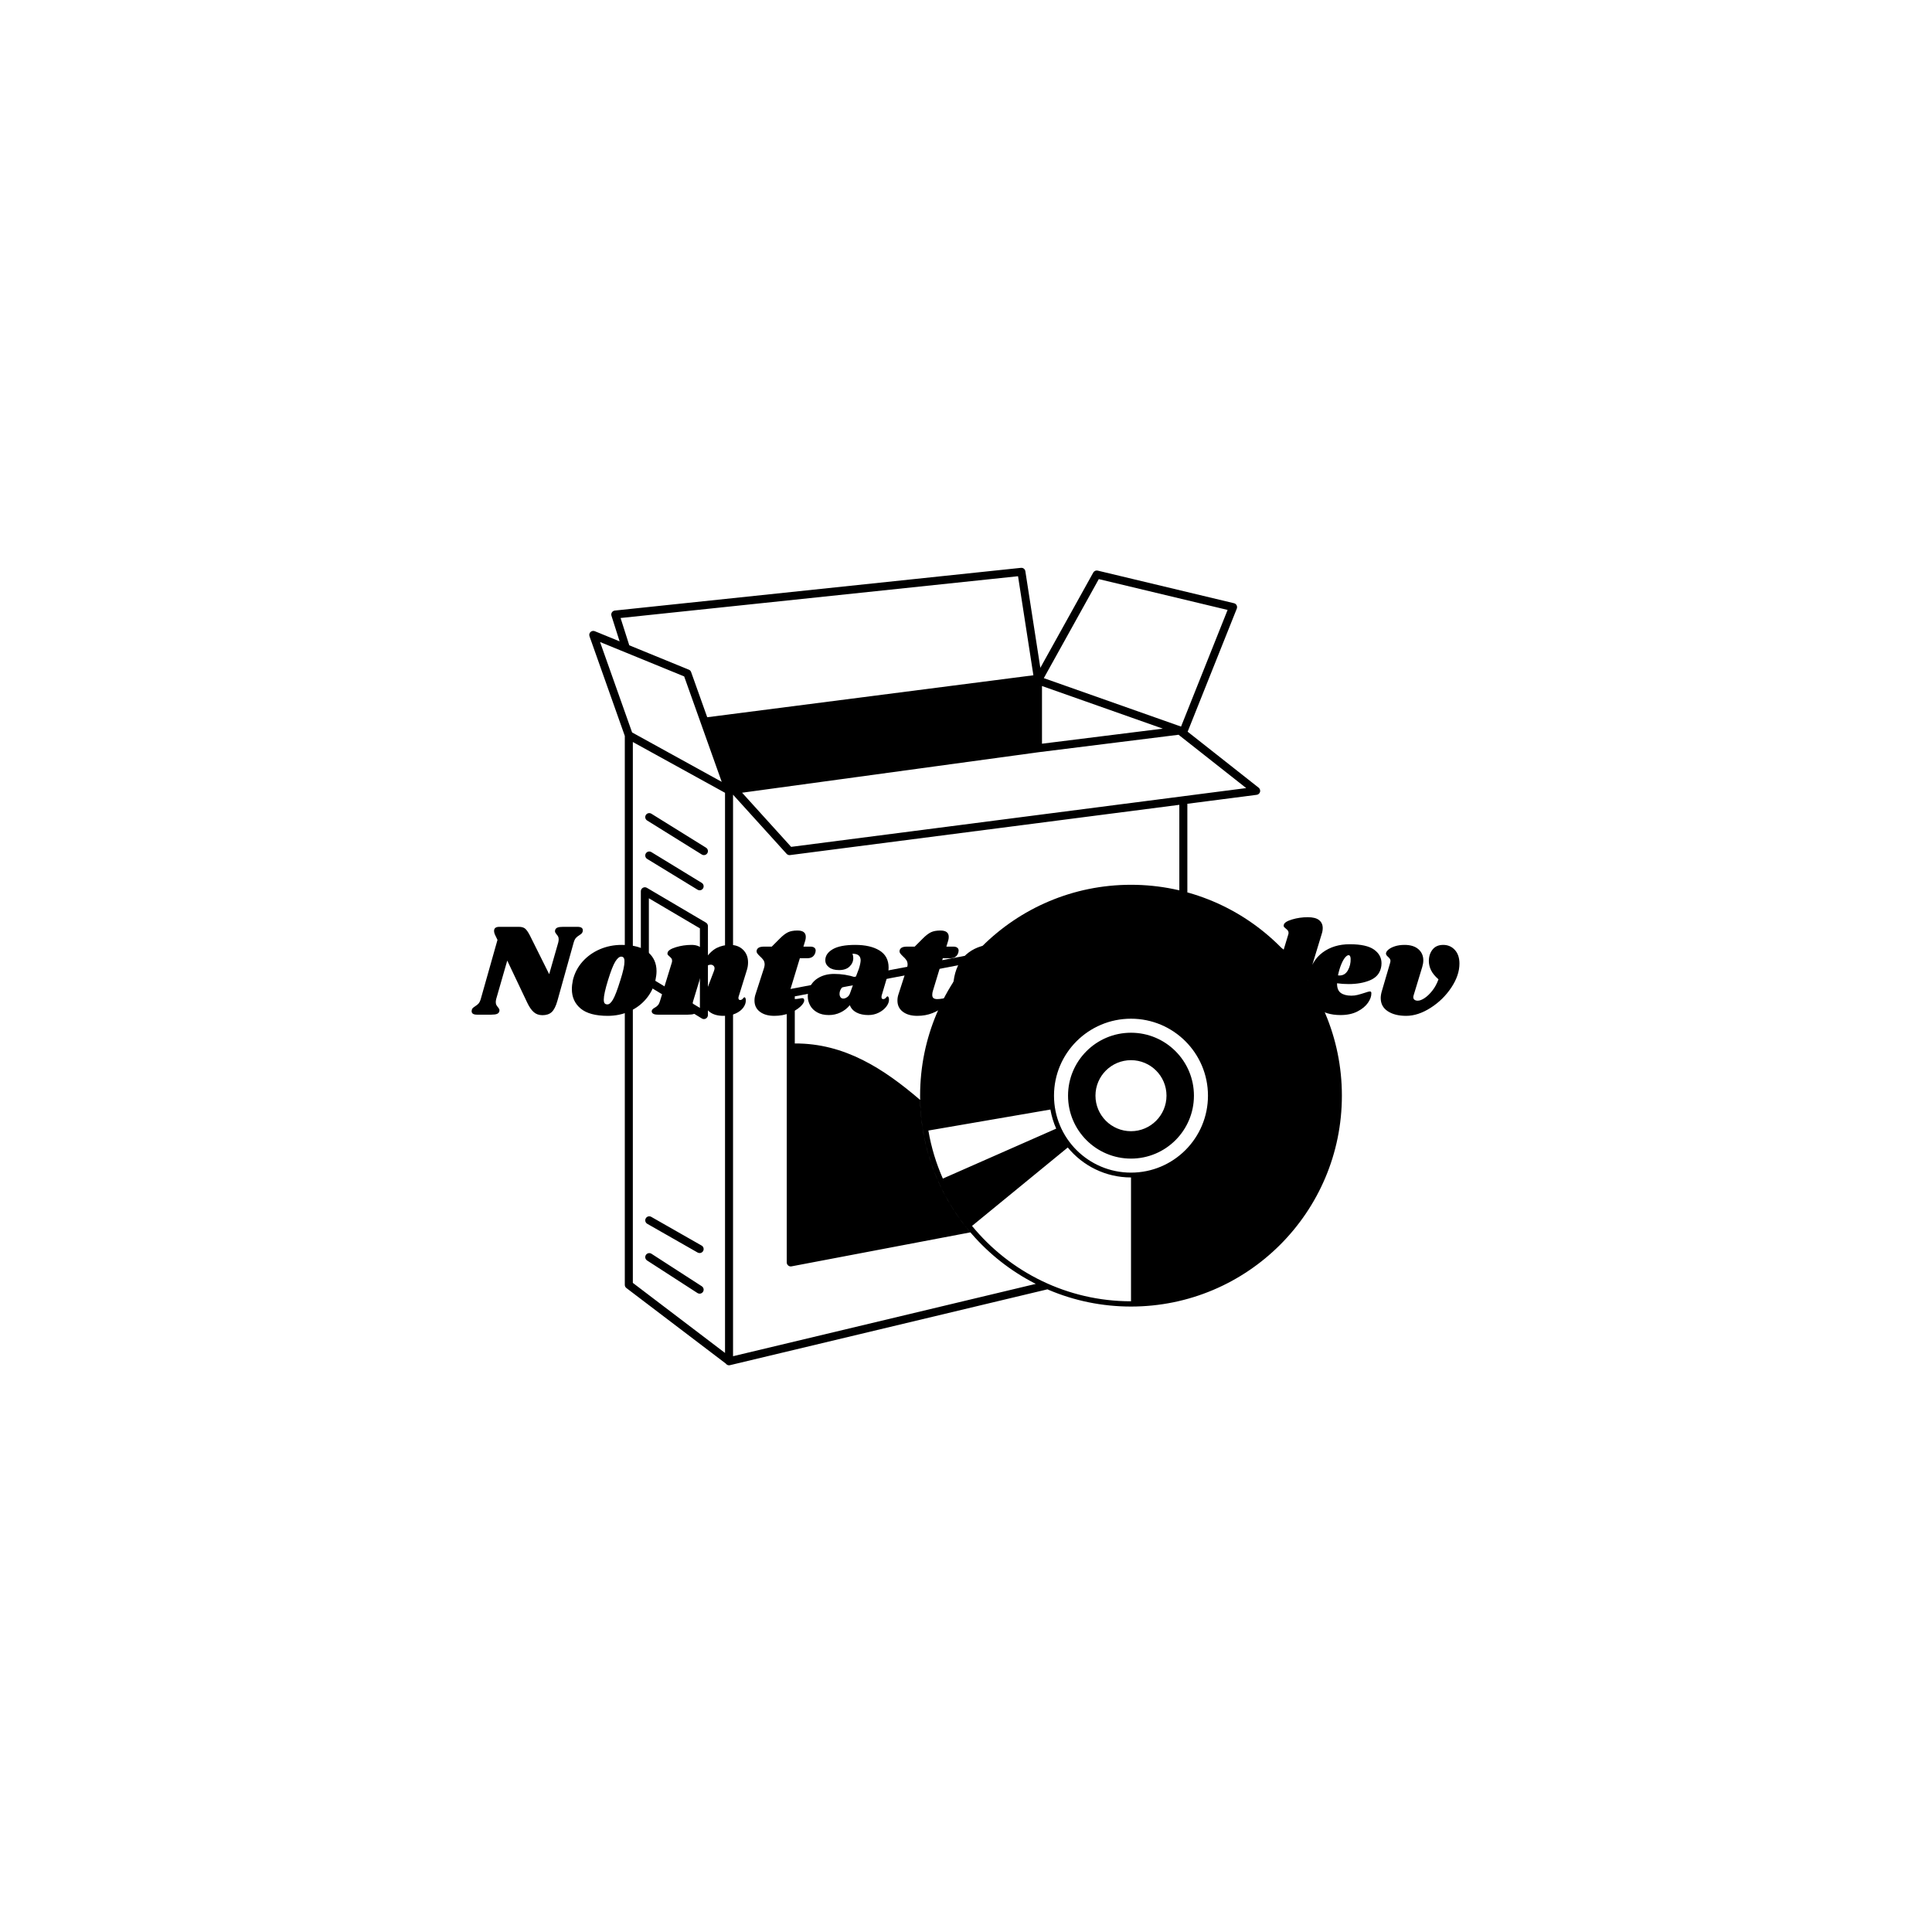<svg xmlns="http://www.w3.org/2000/svg" version="1.1" xmlns:xlink="http://www.w3.org/1999/xlink" xmlns:svgjs="http://svgjs.dev/svgjs" width="1500" height="1500" viewBox="0 0 1500 1500"><rect width="1500" height="1500" fill="#ffffff"></rect><g transform="matrix(0.667,0,0,0.667,249.394,438.586)"><svg viewBox="0 0 396 247" data-background-color="#ffffff" preserveAspectRatio="xMidYMid meet" height="935" width="1500" xmlns="http://www.w3.org/2000/svg" xmlns:xlink="http://www.w3.org/1999/xlink"><g id="tight-bounds" transform="matrix(1,0,0,1,0.24,-0.1)"><svg viewBox="0 0 395.52 247.2" height="247.2" width="395.52"><g><svg></svg></g><g><svg viewBox="0 0 395.52 247.2" height="247.2" width="395.52"><mask id="f4bafa82-7542-4433-b0a9-ccc0662aa410"><rect width="640" height="400" fill="white"></rect><g transform="matrix(1,0,0,1,39.552,105.19)"><svg viewBox="0 0 316.416 36.821" height="36.821" width="316.416"><g><svg viewBox="0 0 316.416 36.821" height="36.821" width="316.416"><g><svg viewBox="0 0 316.416 36.821" height="36.821" width="316.416"><g><svg viewBox="0 0 316.416 36.821" height="36.821" width="316.416"><g id="SvgjsG1149"><svg viewBox="0 0 316.416 36.821" height="36.821" width="316.416" id="SvgjsSvg1148"><g><svg viewBox="0 0 316.416 36.821" height="36.821" width="316.416"><g transform="matrix(1,0,0,1,0,0)"><svg width="316.416" viewBox="-5.15 -40.95 382.52 45.4" height="36.821" data-palette-color="#010c80"><path d="M38.95-33.3Q41-33.3 41-32L41-32Q41-31.65 40.95-31.5L40.95-31.5Q40.8-31 40.5-30.73 40.2-30.45 39.65-30.1L39.65-30.1Q38.9-29.65 38.4-29.1 37.9-28.55 37.55-27.4L37.55-27.4 31.35-5.2Q30.5-2.2 29.23-1 27.95 0.2 25.7 0.2L25.7 0.2Q23.7 0.2 22.38-0.98 21.05-2.15 19.9-4.6L19.9-4.6 12.35-20.5 8.15-5.9Q8-5.25 8-4.75L8-4.75Q8-4.1 8.22-3.68 8.45-3.25 8.85-2.8L8.85-2.8Q9.4-2.15 9.4-1.7L9.4-1.7Q9.4-1.4 9.35-1.25L9.35-1.25Q9.15-0.55 8.45-0.28 7.75 0 6.35 0L6.35 0 0.9 0Q-1.15 0-1.15-1.3L-1.15-1.3Q-1.15-1.65-1.1-1.8L-1.1-1.8Q-0.95-2.3-0.65-2.58-0.35-2.85 0.2-3.2L0.2-3.2Q0.95-3.65 1.45-4.2 1.95-4.75 2.3-5.9L2.3-5.9 8.65-28.35 7.85-30Q7.35-31 7.35-31.75L7.35-31.75Q7.35-33.3 9.35-33.3L9.35-33.3 16.75-33.3Q18.35-33.3 19.18-32.58 20-31.85 20.95-30L20.95-30 28.25-15.35 31.7-27.4Q31.85-28.1 31.85-28.55L31.85-28.55Q31.85-29.2 31.63-29.63 31.4-30.05 31-30.5L31-30.5Q30.45-31.15 30.45-31.6L30.45-31.6Q30.45-31.9 30.5-32.05L30.5-32.05Q30.7-32.75 31.4-33.02 32.1-33.3 33.5-33.3L33.5-33.3 38.95-33.3ZM55.7-26.45Q62.5-26.45 65.72-23.7 68.95-20.95 68.95-16.5L68.95-16.5Q68.95-15 68.55-13.15L68.55-13.15Q67.6-9.05 65-5.98 62.4-2.9 58.62-1.23 54.85 0.45 50.45 0.45L50.45 0.45Q43.5 0.45 40.17-2.33 36.85-5.1 36.85-9.7L36.85-9.7Q36.85-11.25 37.25-13.15L37.25-13.15Q38.2-17.05 40.87-20.08 43.55-23.1 47.42-24.78 51.3-26.45 55.7-26.45L55.7-26.45ZM55.55-22Q54.5-22 53.32-20.13 52.15-18.25 50.55-13.05L50.55-13.05Q48.95-7.85 48.95-5.75L48.95-5.75Q48.95-4.65 49.3-4.28 49.65-3.9 50.25-3.9L50.25-3.9Q51.3-3.8 52.42-5.7 53.55-7.6 55.25-13.1L55.25-13.1Q56.8-17.95 56.8-20.15L56.8-20.15Q56.8-21.2 56.47-21.6 56.15-22 55.55-22L55.55-22ZM103.15-16.75L100.1-6.9Q100-6.7 100-6.3L100-6.3Q100-5.95 100.17-5.75 100.35-5.55 100.65-5.55L100.65-5.55Q101.25-5.55 101.67-6.08 102.1-6.6 102.25-6.6L102.25-6.6Q102.5-6.6 102.65-6.28 102.8-5.95 102.8-5.5L102.8-5.5Q102.85-4.05 101.85-2.68 100.85-1.3 98.92-0.43 97 0.45 94.3 0.45L94.3 0.45Q91 0.45 89.05-1.07 87.1-2.6 87.05-5.15L87.05-5.15Q87.05-7 87.95-9.3L87.95-9.3 90.7-16.5Q90.95-17.15 90.95-17.55L90.95-17.55Q90.95-18.2 90.52-18.57 90.1-18.95 89.5-18.95L89.5-18.95Q88.4-18.95 87.4-17.93 86.4-16.9 85.95-15.4L85.95-15.4 82.85-5.2Q82.65-4.65 82.65-4.15L82.65-4.15Q82.65-3.55 82.9-3.18 83.15-2.8 83.6-2.4L83.6-2.4Q83.95-2.1 84.1-1.85 84.25-1.6 84.15-1.25L84.15-1.25Q83.95-0.6 83.2-0.3 82.45 0 80.85 0L80.85 0 69.45 0Q68.15 0 67.57-0.43 67-0.85 67.15-1.55L67.15-1.55Q67.35-2.15 68.2-2.6L68.2-2.6Q68.95-3 69.45-3.55 69.95-4.1 70.3-5.3L70.3-5.3 74.75-19.75Q74.85-20 74.85-20.45L74.85-20.45Q74.85-21 74.62-21.3 74.4-21.6 73.9-22.05L73.9-22.05Q73.4-22.45 73.2-22.75 73-23.05 73.15-23.55L73.15-23.55Q73.45-24.7 76.3-25.58 79.15-26.45 82.25-26.45L82.25-26.45Q84.75-26.45 86.2-25.08 87.65-23.7 87.5-21.25L87.5-21.25Q89.55-24.2 91.85-25.33 94.15-26.45 96.85-26.45L96.85-26.45Q99.9-26.45 101.77-24.6 103.65-22.75 103.65-19.8L103.65-19.8Q103.65-18.25 103.15-16.75L103.15-16.75ZM127.29-25.8Q128.24-25.8 128.77-25.4 129.29-25 129.29-24.3L129.29-24.3Q129.29-24.1 129.19-23.6L129.19-23.6Q128.54-21.4 126.19-21.4L126.19-21.4 123.29-21.4 119.54-9.05Q119.29-8.3 119.29-7.5L119.29-7.5Q119.29-6.6 119.79-6.25 120.29-5.9 121.19-5.9L121.19-5.9Q121.99-5.9 123.19-6.1L123.19-6.1Q123.79-6.25 124.24-6.25L124.24-6.25Q124.59-6.25 124.77-6.03 124.94-5.8 124.94-5.45L124.94-5.45Q124.99-4.45 123.47-3.03 121.94-1.6 119.34-0.58 116.74 0.45 113.59 0.45L113.59 0.45Q110.19 0.45 108.14-1.1 106.09-2.65 106.09-5.35L106.09-5.35Q106.09-6.6 106.49-7.75L106.49-7.75 109.69-17.65Q109.94-18.5 109.94-19L109.94-19Q109.94-20 109.47-20.7 108.99-21.4 108.14-22.15L108.14-22.15Q107.39-22.85 107.09-23.33 106.79-23.8 106.94-24.45L106.94-24.45Q107.14-25.1 107.79-25.45 108.44-25.8 109.84-25.8L109.84-25.8 112.64-25.8 115.79-28.95Q117.44-30.6 118.82-31.25 120.19-31.9 122.39-31.9L122.39-31.9Q125.54-31.9 125.54-29.5L125.54-29.5Q125.54-28.75 125.34-28.1L125.34-28.1 124.64-25.8 127.29-25.8ZM144.29-26.45Q150.04-26.45 153.49-24.33 156.94-22.2 156.94-17.85L156.94-17.85Q156.94-16.2 156.34-14.1L156.34-14.1 154.29-7.2Q154.24-7 154.24-6.7L154.24-6.7Q154.24-5.9 154.89-5.9L154.89-5.9Q155.49-5.9 155.92-6.43 156.34-6.95 156.49-6.95L156.49-6.95Q156.74-6.95 156.92-6.6 157.09-6.25 157.09-5.8L157.09-5.8Q157.14-4.45 156.07-3.05 154.99-1.65 153.19-0.75 151.39 0.15 149.24 0.15L149.24 0.15Q146.64 0.15 144.79-0.8 142.94-1.75 142.24-3.6L142.24-3.6Q140.74-1.8 138.69-0.83 136.64 0.15 134.29 0.15L134.29 0.15Q131.64 0.15 129.84-0.88 128.04-1.9 127.17-3.53 126.29-5.15 126.29-6.95L126.29-6.95Q126.29-7.75 126.44-8.5L126.44-8.5Q127.24-11.95 129.92-13.7 132.59-15.45 136.29-15.45L136.29-15.45Q140.44-15.45 144.44-14.15L144.44-14.15 145.69-17.45Q146.34-19.55 146.34-20.7L146.34-20.7Q146.29-21.9 145.54-22.5 144.79-23.1 143.24-23.1L143.24-23.1Q143.54-22.3 143.54-21.45L143.54-21.45Q143.54-19.6 142.14-18.25 140.74-16.9 138.14-16.9L138.14-16.9Q135.69-16.9 134.32-17.98 132.94-19.05 132.94-20.65L132.94-20.65Q132.94-23.15 135.74-24.8 138.54-26.45 144.29-26.45L144.29-26.45ZM141.49-11.3Q140.09-11.3 139.22-10.23 138.34-9.15 138.34-7.9L138.34-7.9Q138.34-7.1 138.72-6.6 139.09-6.1 139.79-6.1L139.79-6.1Q140.44-6.1 141.22-6.63 141.99-7.15 142.34-8.2L142.34-8.2 143.39-11.15Q142.54-11.3 141.49-11.3L141.49-11.3ZM181.49-25.8Q182.44-25.8 182.96-25.4 183.49-25 183.49-24.3L183.49-24.3Q183.49-24.1 183.39-23.6L183.39-23.6Q182.74-21.4 180.39-21.4L180.39-21.4 177.49-21.4 173.74-9.05Q173.49-8.3 173.49-7.5L173.49-7.5Q173.49-6.6 173.99-6.25 174.49-5.9 175.39-5.9L175.39-5.9Q176.19-5.9 177.39-6.1L177.39-6.1Q177.99-6.25 178.44-6.25L178.44-6.25Q178.79-6.25 178.96-6.03 179.14-5.8 179.14-5.45L179.14-5.45Q179.19-4.45 177.66-3.03 176.14-1.6 173.54-0.58 170.94 0.45 167.79 0.45L167.79 0.45Q164.39 0.45 162.34-1.1 160.29-2.65 160.29-5.35L160.29-5.35Q160.29-6.6 160.69-7.75L160.69-7.75 163.89-17.65Q164.14-18.5 164.14-19L164.14-19Q164.14-20 163.66-20.7 163.19-21.4 162.34-22.15L162.34-22.15Q161.59-22.85 161.29-23.33 160.99-23.8 161.14-24.45L161.14-24.45Q161.34-25.1 161.99-25.45 162.64-25.8 164.04-25.8L164.04-25.8 166.84-25.8 169.99-28.95Q171.64-30.6 173.01-31.25 174.39-31.9 176.59-31.9L176.59-31.9Q179.74-31.9 179.74-29.5L179.74-29.5Q179.74-28.75 179.54-28.1L179.54-28.1 178.84-25.8 181.49-25.8ZM197.59-26.7Q203.94-26.7 206.79-24.68 209.64-22.65 209.64-19.5L209.64-19.5Q209.64-18.55 209.44-17.75L209.44-17.75Q208.69-14.45 205.26-13.03 201.84-11.6 197.19-11.6L197.19-11.6Q194.84-11.6 192.79-11.9L192.79-11.9Q192.74-9.3 194.19-8.25 195.64-7.2 198.24-7.2L198.24-7.2Q199.44-7.2 200.54-7.48 201.64-7.75 203.34-8.3L203.34-8.3Q204.74-8.8 205.24-8.8L205.24-8.8Q205.79-8.8 205.79-8.15L205.79-8.15Q205.84-6.4 204.49-4.48 203.14-2.55 200.49-1.2 197.84 0.15 194.09 0.15L194.09 0.15Q188.54 0.15 184.99-2.65 181.44-5.45 181.44-10.8L181.44-10.8Q181.44-12.3 181.84-14.3L181.84-14.3Q183.09-20.45 187.31-23.58 191.54-26.7 197.59-26.7L197.59-26.7ZM193.14-14.9Q193.34-14.85 193.69-14.85L193.69-14.85Q195.79-14.85 196.89-16.8 197.99-18.75 197.94-21.15L197.94-21.15Q197.89-22.55 197.14-22.55L197.14-22.55Q196.59-22.55 195.84-21.68 195.09-20.8 194.36-19.05 193.64-17.3 193.14-14.9L193.14-14.9ZM226.78-26.7Q229.83-26.7 232.13-25.83 234.43-24.95 235.71-23.43 236.98-21.9 236.98-20.05L236.98-20.05Q236.98-18.05 235.61-16.75 234.23-15.45 231.88-15.45L231.88-15.45Q229.48-15.45 228.13-16.68 226.78-17.9 226.78-20L226.78-20Q226.78-21 227.08-22.1L227.08-22.1Q224.98-21.55 223.36-19.93 221.73-18.3 221.18-15.65L221.18-15.65Q220.88-14.15 220.88-12.95L220.88-12.95Q220.88-10.25 222.38-8.85 223.88-7.45 226.68-7.45L226.68-7.45Q228.28-7.45 229.43-7.78 230.58-8.1 231.78-8.65L231.78-8.65Q232.78-9.15 233.23-9.15L233.23-9.15Q233.53-9.15 233.63-9.03 233.73-8.9 233.73-8.5L233.73-8.5Q233.78-6.65 232.21-4.63 230.63-2.6 227.86-1.23 225.08 0.15 221.63 0.15L221.63 0.15Q218.03 0.15 215.26-1.18 212.48-2.5 210.96-4.98 209.43-7.45 209.43-10.75L209.43-10.75Q209.43-12.3 209.83-14.2L209.83-14.2Q211.18-20.4 215.81-23.55 220.43-26.7 226.78-26.7L226.78-26.7ZM269.43-16.75L266.38-6.9Q266.28-6.7 266.28-6.3L266.28-6.3Q266.28-5.95 266.46-5.75 266.63-5.55 266.93-5.55L266.93-5.55Q267.53-5.55 267.96-6.08 268.38-6.6 268.53-6.6L268.53-6.6Q268.78-6.6 268.93-6.28 269.08-5.95 269.08-5.5L269.08-5.5Q269.13-4.05 268.13-2.68 267.13-1.3 265.21-0.43 263.28 0.45 260.58 0.45L260.58 0.45Q257.28 0.45 255.33-1.07 253.38-2.6 253.33-5.15L253.33-5.15Q253.33-7 254.23-9.3L254.23-9.3 256.98-16.5Q257.23-17.15 257.23-17.55L257.23-17.55Q257.23-18.2 256.81-18.57 256.38-18.95 255.78-18.95L255.78-18.95Q254.83-18.95 253.86-18.07 252.88-17.2 252.28-15.25L252.28-15.25 252.28-15.35 249.13-5.2Q248.98-4.6 248.98-4.15L248.98-4.15Q248.98-3.5 249.23-3.13 249.48-2.75 249.93-2.4L249.93-2.4Q250.28-2.05 250.43-1.83 250.58-1.6 250.48-1.25L250.48-1.25Q250.23-0.6 249.48-0.3 248.73 0 247.18 0L247.18 0 235.78 0Q234.48 0 233.88-0.43 233.28-0.85 233.48-1.55L233.48-1.55Q233.68-2.15 234.53-2.6L234.53-2.6Q235.28-3 235.78-3.55 236.28-4.1 236.63-5.3L236.63-5.3 244.23-30.25Q244.38-30.7 244.38-31L244.38-31Q244.38-31.55 244.11-31.9 243.83-32.25 243.38-32.6L243.38-32.6Q242.88-33 242.66-33.3 242.43-33.6 242.58-34.1L242.58-34.1Q242.88-35.25 245.73-36.1 248.58-36.95 251.68-36.95L251.68-36.95Q254.58-36.95 255.96-35.85 257.33-34.75 257.33-32.85L257.33-32.85Q257.33-31.75 256.98-30.7L256.98-30.7 254.28-21.9Q256.23-24.45 258.41-25.45 260.58-26.45 263.13-26.45L263.13-26.45Q266.18-26.45 268.06-24.6 269.93-22.75 269.93-19.8L269.93-19.8Q269.93-18.25 269.43-16.75L269.43-16.75ZM277.18-10.1Q279.18-10.1 280.55-8.75 281.93-7.4 281.93-5.45L281.93-5.45Q281.93-4.1 281.2-2.8 280.48-1.5 279.2-0.68 277.93 0.15 276.33 0.15L276.33 0.15Q274.38 0.15 273.03-1.2 271.68-2.55 271.63-4.5L271.63-4.5Q271.63-5.85 272.33-7.15 273.03-8.45 274.3-9.28 275.58-10.1 277.18-10.1L277.18-10.1ZM314.03-7.2Q313.93-6.8 313.93-6.65L313.93-6.65Q313.93-6.3 314.13-6.1 314.33-5.9 314.63-5.9L314.63-5.9Q315.23-5.9 315.65-6.43 316.08-6.95 316.23-6.95L316.23-6.95Q316.48-6.95 316.63-6.6 316.78-6.25 316.78-5.8L316.78-5.8Q316.83-4.45 315.75-3.05 314.68-1.65 312.88-0.75 311.08 0.15 308.98 0.15L308.98 0.15Q306.48 0.15 304.63-0.8 302.78-1.75 302.08-3.3L302.08-3.3Q300.73-1.55 298.98-0.7 297.23 0.15 295.28 0.15L295.28 0.15Q292.98 0.15 291-1 289.03-2.15 287.85-4.28 286.68-6.4 286.68-9.1L286.68-9.1Q286.68-13.65 288.4-17.68 290.13-21.7 293.23-24.18 296.33-26.65 300.28-26.65L300.28-26.65Q302.43-26.65 303.95-26.15 305.48-25.65 306.73-24.65L306.73-24.65 308.43-30.25Q308.58-30.7 308.58-31L308.58-31Q308.58-31.55 308.3-31.9 308.03-32.25 307.58-32.6L307.58-32.6Q307.08-33 306.85-33.3 306.63-33.6 306.78-34.1L306.78-34.1Q307.08-35.25 309.93-36.1 312.78-36.95 315.88-36.95L315.88-36.95Q318.78-36.95 320.15-35.85 321.53-34.75 321.53-32.85L321.53-32.85Q321.53-31.75 321.18-30.7L321.18-30.7 314.03-7.2ZM305.68-21.25Q304.88-21.95 303.93-21.95L303.93-21.95Q302.48-21.95 301.08-19.8 299.68-17.65 298.83-14.6 297.98-11.55 298.03-9.1L298.03-9.1Q298.03-6.35 299.83-6.35L299.83-6.35Q300.48-6.35 300.93-6.88 301.38-7.4 301.78-8.6L301.78-8.6 305.68-21.25ZM331.77-26.7Q338.12-26.7 340.97-24.68 343.82-22.65 343.82-19.5L343.82-19.5Q343.82-18.55 343.62-17.75L343.62-17.75Q342.87-14.45 339.45-13.03 336.02-11.6 331.37-11.6L331.37-11.6Q329.02-11.6 326.97-11.9L326.97-11.9Q326.92-9.3 328.37-8.25 329.82-7.2 332.42-7.2L332.42-7.2Q333.62-7.2 334.72-7.48 335.82-7.75 337.52-8.3L337.52-8.3Q338.92-8.8 339.42-8.8L339.42-8.8Q339.97-8.8 339.97-8.15L339.97-8.15Q340.02-6.4 338.67-4.48 337.32-2.55 334.67-1.2 332.02 0.15 328.27 0.15L328.27 0.15Q322.72 0.15 319.17-2.65 315.62-5.45 315.62-10.8L315.62-10.8Q315.62-12.3 316.02-14.3L316.02-14.3Q317.27-20.45 321.5-23.58 325.72-26.7 331.77-26.7L331.77-26.7ZM327.32-14.9Q327.52-14.85 327.87-14.85L327.87-14.85Q329.97-14.85 331.07-16.8 332.17-18.75 332.12-21.15L332.12-21.15Q332.07-22.55 331.32-22.55L331.32-22.55Q330.77-22.55 330.02-21.68 329.27-20.8 328.55-19.05 327.82-17.3 327.32-14.9L327.32-14.9ZM367.22-26.45Q369.87-26.45 371.62-24.55 373.37-22.65 373.37-19.35L373.37-19.35Q373.37-14.9 370.27-10.25 367.17-5.6 362.42-2.58 357.67 0.45 353.17 0.45L353.17 0.45Q348.87 0.45 346.2-1.3 343.52-3.05 343.52-6.3L343.52-6.3Q343.52-7.5 343.97-9L343.97-9 347.12-19.75Q347.22-20.15 347.22-20.35L347.22-20.35Q347.22-20.85 346.97-21.2 346.72-21.55 346.27-21.95L346.27-21.95Q345.52-22.6 345.52-23.1L345.52-23.1Q345.47-23.8 346.37-24.6 347.27-25.4 348.9-25.93 350.52-26.45 352.57-26.45L352.57-26.45Q355.92-26.45 357.8-24.83 359.67-23.2 359.67-20.6L359.67-20.6Q359.67-19.45 359.27-18.1L359.27-18.1 356.02-7.4Q355.87-6.95 355.87-6.65L355.87-6.65Q355.87-6 356.32-5.65 356.77-5.3 357.57-5.3L357.57-5.3Q358.67-5.3 360.15-6.28 361.62-7.25 363.07-9.08 364.52-10.9 365.42-13.4L365.42-13.4Q363.42-15.15 362.6-16.85 361.77-18.55 361.77-20.35L361.77-20.35Q361.77-22.9 363.17-24.68 364.57-26.45 367.22-26.45L367.22-26.45Z" opacity="1" transform="matrix(1,0,0,1,0,0)" fill="black" class="wordmark-text-0" id="SvgjsPath1147" stroke-width="7" stroke="black" stroke-linejoin="round"></path></svg></g></svg></g></svg></g></svg></g><g></g></svg></g></svg></g></svg></g></mask><g transform="matrix(1,0,0,1,39.552,105.19)"><svg viewBox="0 0 316.416 36.821" height="36.821" width="316.416"><g><svg viewBox="0 0 316.416 36.821" height="36.821" width="316.416"><g><svg viewBox="0 0 316.416 36.821" height="36.821" width="316.416"><g><svg viewBox="0 0 316.416 36.821" height="36.821" width="316.416"><g id="textblocktransform"><svg viewBox="0 0 316.416 36.821" height="36.821" width="316.416" id="textblock"><g><svg viewBox="0 0 316.416 36.821" height="36.821" width="316.416"><g transform="matrix(1,0,0,1,0,0)"><svg width="316.416" viewBox="-5.15 -40.95 382.52 45.4" height="36.821" data-palette-color="#010c80"><path d="M38.95-33.3Q41-33.3 41-32L41-32Q41-31.65 40.95-31.5L40.95-31.5Q40.8-31 40.5-30.73 40.2-30.45 39.65-30.1L39.65-30.1Q38.9-29.65 38.4-29.1 37.9-28.55 37.55-27.4L37.55-27.4 31.35-5.2Q30.5-2.2 29.23-1 27.95 0.2 25.7 0.2L25.7 0.2Q23.7 0.2 22.38-0.98 21.05-2.15 19.9-4.6L19.9-4.6 12.35-20.5 8.15-5.9Q8-5.25 8-4.75L8-4.75Q8-4.1 8.22-3.68 8.45-3.25 8.85-2.8L8.85-2.8Q9.4-2.15 9.4-1.7L9.4-1.7Q9.4-1.4 9.35-1.25L9.35-1.25Q9.15-0.55 8.45-0.28 7.75 0 6.35 0L6.35 0 0.9 0Q-1.15 0-1.15-1.3L-1.15-1.3Q-1.15-1.65-1.1-1.8L-1.1-1.8Q-0.95-2.3-0.65-2.58-0.35-2.85 0.2-3.2L0.2-3.2Q0.95-3.65 1.45-4.2 1.95-4.75 2.3-5.9L2.3-5.9 8.65-28.35 7.85-30Q7.35-31 7.35-31.75L7.35-31.75Q7.35-33.3 9.35-33.3L9.35-33.3 16.75-33.3Q18.35-33.3 19.18-32.58 20-31.85 20.95-30L20.95-30 28.25-15.35 31.7-27.4Q31.85-28.1 31.85-28.55L31.85-28.55Q31.85-29.2 31.63-29.63 31.4-30.05 31-30.5L31-30.5Q30.45-31.15 30.45-31.6L30.45-31.6Q30.45-31.9 30.5-32.05L30.5-32.05Q30.7-32.75 31.4-33.02 32.1-33.3 33.5-33.3L33.5-33.3 38.95-33.3ZM55.7-26.45Q62.5-26.45 65.72-23.7 68.95-20.95 68.95-16.5L68.95-16.5Q68.95-15 68.55-13.15L68.55-13.15Q67.6-9.05 65-5.98 62.4-2.9 58.62-1.23 54.85 0.45 50.45 0.45L50.45 0.45Q43.5 0.45 40.17-2.33 36.85-5.1 36.85-9.7L36.85-9.7Q36.85-11.25 37.25-13.15L37.25-13.15Q38.2-17.05 40.87-20.08 43.55-23.1 47.42-24.78 51.3-26.45 55.7-26.45L55.7-26.45ZM55.55-22Q54.5-22 53.32-20.13 52.15-18.25 50.55-13.05L50.55-13.05Q48.95-7.85 48.95-5.75L48.95-5.75Q48.95-4.65 49.3-4.28 49.65-3.9 50.25-3.9L50.25-3.9Q51.3-3.8 52.42-5.7 53.55-7.6 55.25-13.1L55.25-13.1Q56.8-17.95 56.8-20.15L56.8-20.15Q56.8-21.2 56.47-21.6 56.15-22 55.55-22L55.55-22ZM103.15-16.75L100.1-6.9Q100-6.7 100-6.3L100-6.3Q100-5.95 100.17-5.75 100.35-5.55 100.65-5.55L100.65-5.55Q101.25-5.55 101.67-6.08 102.1-6.6 102.25-6.6L102.25-6.6Q102.5-6.6 102.65-6.28 102.8-5.95 102.8-5.5L102.8-5.5Q102.85-4.05 101.85-2.68 100.85-1.3 98.92-0.43 97 0.45 94.3 0.45L94.3 0.45Q91 0.45 89.05-1.07 87.1-2.6 87.05-5.15L87.05-5.15Q87.05-7 87.95-9.3L87.95-9.3 90.7-16.5Q90.95-17.15 90.95-17.55L90.95-17.55Q90.95-18.2 90.52-18.57 90.1-18.95 89.5-18.95L89.5-18.95Q88.4-18.95 87.4-17.93 86.4-16.9 85.95-15.4L85.95-15.4 82.85-5.2Q82.65-4.65 82.65-4.15L82.65-4.15Q82.65-3.55 82.9-3.18 83.15-2.8 83.6-2.4L83.6-2.4Q83.95-2.1 84.1-1.85 84.25-1.6 84.15-1.25L84.15-1.25Q83.95-0.6 83.2-0.3 82.45 0 80.85 0L80.85 0 69.45 0Q68.15 0 67.57-0.43 67-0.85 67.15-1.55L67.15-1.55Q67.35-2.15 68.2-2.6L68.2-2.6Q68.95-3 69.45-3.55 69.95-4.1 70.3-5.3L70.3-5.3 74.75-19.75Q74.85-20 74.85-20.45L74.85-20.45Q74.85-21 74.62-21.3 74.4-21.6 73.9-22.05L73.9-22.05Q73.4-22.45 73.2-22.75 73-23.05 73.15-23.55L73.15-23.55Q73.45-24.7 76.3-25.58 79.15-26.45 82.25-26.45L82.25-26.45Q84.75-26.45 86.2-25.08 87.65-23.7 87.5-21.25L87.5-21.25Q89.55-24.2 91.85-25.33 94.15-26.45 96.85-26.45L96.85-26.45Q99.9-26.45 101.77-24.6 103.65-22.75 103.65-19.8L103.65-19.8Q103.65-18.25 103.15-16.75L103.15-16.75ZM127.29-25.8Q128.24-25.8 128.77-25.4 129.29-25 129.29-24.3L129.29-24.3Q129.29-24.1 129.19-23.6L129.19-23.6Q128.54-21.4 126.19-21.4L126.19-21.4 123.29-21.4 119.54-9.05Q119.29-8.3 119.29-7.5L119.29-7.5Q119.29-6.6 119.79-6.25 120.29-5.9 121.19-5.9L121.19-5.9Q121.99-5.9 123.19-6.1L123.19-6.1Q123.79-6.25 124.24-6.25L124.24-6.25Q124.59-6.25 124.77-6.03 124.94-5.8 124.94-5.45L124.94-5.45Q124.99-4.45 123.47-3.03 121.94-1.6 119.34-0.58 116.74 0.45 113.59 0.45L113.59 0.45Q110.19 0.45 108.14-1.1 106.09-2.65 106.09-5.35L106.09-5.35Q106.09-6.6 106.49-7.75L106.49-7.75 109.69-17.65Q109.94-18.5 109.94-19L109.94-19Q109.94-20 109.47-20.7 108.99-21.4 108.14-22.15L108.14-22.15Q107.39-22.85 107.09-23.33 106.79-23.8 106.94-24.45L106.94-24.45Q107.14-25.1 107.79-25.45 108.44-25.8 109.84-25.8L109.84-25.8 112.64-25.8 115.79-28.95Q117.44-30.6 118.82-31.25 120.19-31.9 122.39-31.9L122.39-31.9Q125.54-31.9 125.54-29.5L125.54-29.5Q125.54-28.75 125.34-28.1L125.34-28.1 124.64-25.8 127.29-25.8ZM144.29-26.45Q150.04-26.45 153.49-24.33 156.94-22.2 156.94-17.85L156.94-17.85Q156.94-16.2 156.34-14.1L156.34-14.1 154.29-7.2Q154.24-7 154.24-6.7L154.24-6.7Q154.24-5.9 154.89-5.9L154.89-5.9Q155.49-5.9 155.92-6.43 156.34-6.95 156.49-6.95L156.49-6.95Q156.74-6.95 156.92-6.6 157.09-6.25 157.09-5.8L157.09-5.8Q157.14-4.45 156.07-3.05 154.99-1.65 153.19-0.75 151.39 0.15 149.24 0.15L149.24 0.15Q146.64 0.15 144.79-0.8 142.94-1.75 142.24-3.6L142.24-3.6Q140.74-1.8 138.69-0.83 136.64 0.15 134.29 0.15L134.29 0.15Q131.64 0.15 129.84-0.88 128.04-1.9 127.17-3.53 126.29-5.15 126.29-6.95L126.29-6.95Q126.29-7.75 126.44-8.5L126.44-8.5Q127.24-11.95 129.92-13.7 132.59-15.45 136.29-15.45L136.29-15.45Q140.44-15.45 144.44-14.15L144.44-14.15 145.69-17.45Q146.34-19.55 146.34-20.7L146.34-20.7Q146.29-21.9 145.54-22.5 144.79-23.1 143.24-23.1L143.24-23.1Q143.54-22.3 143.54-21.45L143.54-21.45Q143.54-19.6 142.14-18.25 140.74-16.9 138.14-16.9L138.14-16.9Q135.69-16.9 134.32-17.98 132.94-19.05 132.94-20.65L132.94-20.65Q132.94-23.15 135.74-24.8 138.54-26.45 144.29-26.45L144.29-26.45ZM141.49-11.3Q140.09-11.3 139.22-10.23 138.34-9.15 138.34-7.9L138.34-7.9Q138.34-7.1 138.72-6.6 139.09-6.1 139.79-6.1L139.79-6.1Q140.44-6.1 141.22-6.63 141.99-7.15 142.34-8.2L142.34-8.2 143.39-11.15Q142.54-11.3 141.49-11.3L141.49-11.3ZM181.49-25.8Q182.44-25.8 182.96-25.4 183.49-25 183.49-24.3L183.49-24.3Q183.49-24.1 183.39-23.6L183.39-23.6Q182.74-21.4 180.39-21.4L180.39-21.4 177.49-21.4 173.74-9.05Q173.49-8.3 173.49-7.5L173.49-7.5Q173.49-6.6 173.99-6.25 174.49-5.9 175.39-5.9L175.39-5.9Q176.19-5.9 177.39-6.1L177.39-6.1Q177.99-6.25 178.44-6.25L178.44-6.25Q178.79-6.25 178.96-6.03 179.14-5.8 179.14-5.45L179.14-5.45Q179.19-4.45 177.66-3.03 176.14-1.6 173.54-0.58 170.94 0.45 167.79 0.45L167.79 0.45Q164.39 0.45 162.34-1.1 160.29-2.65 160.29-5.35L160.29-5.35Q160.29-6.6 160.69-7.75L160.69-7.75 163.89-17.65Q164.14-18.5 164.14-19L164.14-19Q164.14-20 163.66-20.7 163.19-21.4 162.34-22.15L162.34-22.15Q161.59-22.85 161.29-23.33 160.99-23.8 161.14-24.45L161.14-24.45Q161.34-25.1 161.99-25.45 162.64-25.8 164.04-25.8L164.04-25.8 166.84-25.8 169.99-28.95Q171.64-30.6 173.01-31.25 174.39-31.9 176.59-31.9L176.59-31.9Q179.74-31.9 179.74-29.5L179.74-29.5Q179.74-28.75 179.54-28.1L179.54-28.1 178.84-25.8 181.49-25.8ZM197.59-26.7Q203.94-26.7 206.79-24.68 209.64-22.65 209.64-19.5L209.64-19.5Q209.64-18.55 209.44-17.75L209.44-17.75Q208.69-14.45 205.26-13.03 201.84-11.6 197.19-11.6L197.19-11.6Q194.84-11.6 192.79-11.9L192.79-11.9Q192.74-9.3 194.19-8.25 195.64-7.2 198.24-7.2L198.24-7.2Q199.44-7.2 200.54-7.48 201.64-7.75 203.34-8.3L203.34-8.3Q204.74-8.8 205.24-8.8L205.24-8.8Q205.79-8.8 205.79-8.15L205.79-8.15Q205.84-6.4 204.49-4.48 203.14-2.55 200.49-1.2 197.84 0.15 194.09 0.15L194.09 0.15Q188.54 0.15 184.99-2.65 181.44-5.45 181.44-10.8L181.44-10.8Q181.44-12.3 181.84-14.3L181.84-14.3Q183.09-20.45 187.31-23.58 191.54-26.7 197.59-26.7L197.59-26.7ZM193.14-14.9Q193.34-14.85 193.69-14.85L193.69-14.85Q195.79-14.85 196.89-16.8 197.99-18.75 197.94-21.15L197.94-21.15Q197.89-22.55 197.14-22.55L197.14-22.55Q196.59-22.55 195.84-21.68 195.09-20.8 194.36-19.05 193.64-17.3 193.14-14.9L193.14-14.9ZM226.78-26.7Q229.83-26.7 232.13-25.83 234.43-24.95 235.71-23.43 236.98-21.9 236.98-20.05L236.98-20.05Q236.98-18.05 235.61-16.75 234.23-15.45 231.88-15.45L231.88-15.45Q229.48-15.45 228.13-16.68 226.78-17.9 226.78-20L226.78-20Q226.78-21 227.08-22.1L227.08-22.1Q224.98-21.55 223.36-19.93 221.73-18.3 221.18-15.65L221.18-15.65Q220.88-14.15 220.88-12.95L220.88-12.95Q220.88-10.25 222.38-8.85 223.88-7.45 226.68-7.45L226.68-7.45Q228.28-7.45 229.43-7.78 230.58-8.1 231.78-8.65L231.78-8.65Q232.78-9.15 233.23-9.15L233.23-9.15Q233.53-9.15 233.63-9.03 233.73-8.9 233.73-8.5L233.73-8.5Q233.78-6.65 232.21-4.63 230.63-2.6 227.86-1.23 225.08 0.15 221.63 0.15L221.63 0.15Q218.03 0.15 215.26-1.18 212.48-2.5 210.96-4.98 209.43-7.45 209.43-10.75L209.43-10.75Q209.43-12.3 209.83-14.2L209.83-14.2Q211.18-20.4 215.81-23.55 220.43-26.7 226.78-26.7L226.78-26.7ZM269.43-16.75L266.38-6.9Q266.28-6.7 266.28-6.3L266.28-6.3Q266.28-5.95 266.46-5.75 266.63-5.55 266.93-5.55L266.93-5.55Q267.53-5.55 267.96-6.08 268.38-6.6 268.53-6.6L268.53-6.6Q268.78-6.6 268.93-6.28 269.08-5.95 269.08-5.5L269.08-5.5Q269.13-4.05 268.13-2.68 267.13-1.3 265.21-0.43 263.28 0.45 260.58 0.45L260.58 0.45Q257.28 0.45 255.33-1.07 253.38-2.6 253.33-5.15L253.33-5.15Q253.33-7 254.23-9.3L254.23-9.3 256.98-16.5Q257.23-17.15 257.23-17.55L257.23-17.55Q257.23-18.2 256.81-18.57 256.38-18.95 255.78-18.95L255.78-18.95Q254.83-18.95 253.86-18.07 252.88-17.2 252.28-15.25L252.28-15.25 252.28-15.35 249.13-5.2Q248.98-4.6 248.98-4.15L248.98-4.15Q248.98-3.5 249.23-3.13 249.48-2.75 249.93-2.4L249.93-2.4Q250.28-2.05 250.43-1.83 250.58-1.6 250.48-1.25L250.48-1.25Q250.23-0.6 249.48-0.3 248.73 0 247.18 0L247.18 0 235.78 0Q234.48 0 233.88-0.43 233.28-0.85 233.48-1.55L233.48-1.55Q233.68-2.15 234.53-2.6L234.53-2.6Q235.28-3 235.78-3.55 236.28-4.1 236.63-5.3L236.63-5.3 244.23-30.25Q244.38-30.7 244.38-31L244.38-31Q244.38-31.55 244.11-31.9 243.83-32.25 243.38-32.6L243.38-32.6Q242.88-33 242.66-33.3 242.43-33.6 242.58-34.1L242.58-34.1Q242.88-35.25 245.73-36.1 248.58-36.95 251.68-36.95L251.68-36.95Q254.58-36.95 255.96-35.85 257.33-34.75 257.33-32.85L257.33-32.85Q257.33-31.75 256.98-30.7L256.98-30.7 254.28-21.9Q256.23-24.45 258.41-25.45 260.58-26.45 263.13-26.45L263.13-26.45Q266.18-26.45 268.06-24.6 269.93-22.75 269.93-19.8L269.93-19.8Q269.93-18.25 269.43-16.75L269.43-16.75ZM277.18-10.1Q279.18-10.1 280.55-8.75 281.93-7.4 281.93-5.45L281.93-5.45Q281.93-4.1 281.2-2.8 280.48-1.5 279.2-0.68 277.93 0.15 276.33 0.15L276.33 0.15Q274.38 0.15 273.03-1.2 271.68-2.55 271.63-4.5L271.63-4.5Q271.63-5.85 272.33-7.15 273.03-8.45 274.3-9.28 275.58-10.1 277.18-10.1L277.18-10.1ZM314.03-7.2Q313.93-6.8 313.93-6.65L313.93-6.65Q313.93-6.3 314.13-6.1 314.33-5.9 314.63-5.9L314.63-5.9Q315.23-5.9 315.65-6.43 316.08-6.95 316.23-6.95L316.23-6.95Q316.48-6.95 316.63-6.6 316.78-6.25 316.78-5.8L316.78-5.8Q316.83-4.45 315.75-3.05 314.68-1.65 312.88-0.75 311.08 0.15 308.98 0.15L308.98 0.15Q306.48 0.15 304.63-0.8 302.78-1.75 302.08-3.3L302.08-3.3Q300.73-1.55 298.98-0.7 297.23 0.15 295.28 0.15L295.28 0.15Q292.98 0.15 291-1 289.03-2.15 287.85-4.28 286.68-6.4 286.68-9.1L286.68-9.1Q286.68-13.65 288.4-17.68 290.13-21.7 293.23-24.18 296.33-26.65 300.28-26.65L300.28-26.65Q302.43-26.65 303.95-26.15 305.48-25.65 306.73-24.65L306.73-24.65 308.43-30.25Q308.58-30.7 308.58-31L308.58-31Q308.58-31.55 308.3-31.9 308.03-32.25 307.58-32.6L307.58-32.6Q307.08-33 306.85-33.3 306.63-33.6 306.78-34.1L306.78-34.1Q307.08-35.25 309.93-36.1 312.78-36.95 315.88-36.95L315.88-36.95Q318.78-36.95 320.15-35.85 321.53-34.75 321.53-32.85L321.53-32.85Q321.53-31.75 321.18-30.7L321.18-30.7 314.03-7.2ZM305.68-21.25Q304.88-21.95 303.93-21.95L303.93-21.95Q302.48-21.95 301.08-19.8 299.68-17.65 298.83-14.6 297.98-11.55 298.03-9.1L298.03-9.1Q298.03-6.35 299.83-6.35L299.83-6.35Q300.48-6.35 300.93-6.88 301.38-7.4 301.78-8.6L301.78-8.6 305.68-21.25ZM331.77-26.7Q338.12-26.7 340.97-24.68 343.82-22.65 343.82-19.5L343.82-19.5Q343.82-18.55 343.62-17.75L343.62-17.75Q342.87-14.45 339.45-13.03 336.02-11.6 331.37-11.6L331.37-11.6Q329.02-11.6 326.97-11.9L326.97-11.9Q326.92-9.3 328.37-8.25 329.82-7.2 332.42-7.2L332.42-7.2Q333.62-7.2 334.72-7.48 335.82-7.75 337.52-8.3L337.52-8.3Q338.92-8.8 339.42-8.8L339.42-8.8Q339.97-8.8 339.97-8.15L339.97-8.15Q340.02-6.4 338.67-4.48 337.32-2.55 334.67-1.2 332.02 0.15 328.27 0.15L328.27 0.15Q322.72 0.15 319.17-2.65 315.62-5.45 315.62-10.8L315.62-10.8Q315.62-12.3 316.02-14.3L316.02-14.3Q317.27-20.45 321.5-23.58 325.72-26.7 331.77-26.7L331.77-26.7ZM327.32-14.9Q327.52-14.85 327.87-14.85L327.87-14.85Q329.97-14.85 331.07-16.8 332.17-18.75 332.12-21.15L332.12-21.15Q332.07-22.55 331.32-22.55L331.32-22.55Q330.77-22.55 330.02-21.68 329.27-20.8 328.55-19.05 327.82-17.3 327.32-14.9L327.32-14.9ZM367.22-26.45Q369.87-26.45 371.62-24.55 373.37-22.65 373.37-19.35L373.37-19.35Q373.37-14.9 370.27-10.25 367.17-5.6 362.42-2.58 357.67 0.45 353.17 0.45L353.17 0.45Q348.87 0.45 346.2-1.3 343.52-3.05 343.52-6.3L343.52-6.3Q343.52-7.5 343.97-9L343.97-9 347.12-19.75Q347.22-20.15 347.22-20.35L347.22-20.35Q347.22-20.85 346.97-21.2 346.72-21.55 346.27-21.95L346.27-21.95Q345.52-22.6 345.52-23.1L345.52-23.1Q345.47-23.8 346.37-24.6 347.27-25.4 348.9-25.93 350.52-26.45 352.57-26.45L352.57-26.45Q355.92-26.45 357.8-24.83 359.67-23.2 359.67-20.6L359.67-20.6Q359.67-19.45 359.27-18.1L359.27-18.1 356.02-7.4Q355.87-6.95 355.87-6.65L355.87-6.65Q355.87-6 356.32-5.65 356.77-5.3 357.57-5.3L357.57-5.3Q358.67-5.3 360.15-6.28 361.62-7.25 363.07-9.08 364.52-10.9 365.42-13.4L365.42-13.4Q363.42-15.15 362.6-16.85 361.77-18.55 361.77-20.35L361.77-20.35Q361.77-22.9 363.17-24.68 364.57-26.45 367.22-26.45L367.22-26.45Z" opacity="1" transform="matrix(1,0,0,1,0,0)" fill="#000000" class="wordmark-text-0" data-fill-palette-color="primary" id="text-0"></path></svg></g></svg></g></svg></g></svg></g><g></g></svg></g></svg></g></svg></g><g mask="url(#f4bafa82-7542-4433-b0a9-ccc0662aa410)"><g transform="matrix(2.477, 0, 0, 2.477, 82.055, 1)"><svg xmlns="http://www.w3.org/2000/svg" xmlns:xlink="http://www.w3.org/1999/xlink" version="1.1" baseProfile="tiny" x="0" y="0" viewBox="3.284 0.5 93.432 98.999" overflow="scroll" xml:space="preserve" height="98.999" width="93.432" class="icon-none" data-fill-palette-color="accent" id="none"><path d="M70.536 58.215c-4.317 0-7.816 3.499-7.816 7.813 0 4.316 3.499 7.812 7.816 7.812 4.313 0 7.813-3.495 7.813-7.812C78.35 61.714 74.85 58.215 70.536 58.215zM70.536 70.439c-2.436 0-4.411-1.977-4.411-4.412 0-2.437 1.976-4.406 4.411-4.406 2.432 0 4.407 1.97 4.407 4.406C74.943 68.463 72.968 70.439 70.536 70.439zM70.536 39.848c-14.461 0-26.181 11.723-26.181 26.18 0 14.461 11.72 26.179 26.181 26.179 14.458 0 26.18-11.718 26.18-26.179C96.716 51.57 84.994 39.848 70.536 39.848zM45.381 70.357l15.15-2.608c0.146 0.831 0.385 1.626 0.718 2.371l-14.071 6.2C46.349 74.438 45.737 72.443 45.381 70.357zM70.536 91.552c-7.943 0-15.054-3.646-19.735-9.355l11.886-9.736c1.861 2.269 4.688 3.719 7.85 3.719V91.552zM70.536 75.581c-5.279 0-9.559-4.273-9.559-9.554 0-5.275 4.279-9.554 9.559-9.554 5.276 0 9.555 4.278 9.555 9.554C80.091 71.308 75.813 75.581 70.536 75.581zM58.719 89.393l-37.586 8.979v-69.71l6.649 7.341c0.095 0.104 0.229 0.162 0.368 0.162 0.022 0 0.042-0.001 0.064-0.004l48.322-6.24v10.621c0.336 0.077 0.669 0.162 0.996 0.253V29.791l8.606-1.111c0.199-0.024 0.362-0.167 0.418-0.36 0.052-0.193-0.016-0.4-0.171-0.524l-8.816-6.951 6.102-15.282c0.05-0.135 0.042-0.286-0.022-0.414-0.065-0.127-0.185-0.22-0.328-0.255L66.4 0.846c-0.214-0.053-0.439 0.047-0.549 0.242l-6.57 11.826-1.86-11.992c-0.037-0.263-0.28-0.446-0.541-0.42L6.461 5.805C6.312 5.82 6.179 5.902 6.096 6.028 6.014 6.152 5.994 6.308 6.04 6.451l1.011 3.176-3.08-1.259c-0.183-0.074-0.39-0.035-0.532 0.1C3.296 8.604 3.247 8.809 3.313 8.994l4.383 12.373v68.145c0 0.158 0.074 0.303 0.197 0.396l12.337 9.376c0.027 0.042 0.06 0.075 0.098 0.108 0.088 0.067 0.198 0.107 0.31 0.107 0.038 0 0.076-0.005 0.114-0.015l39.415-9.416C59.676 89.862 59.193 89.636 58.719 89.393zM66.538 1.901l15.99 3.826L76.75 20.209l-17.038-6.014L66.538 1.901zM59.486 15.172l15.002 5.293-15.002 1.87V15.172zM76.44 21.224l8.399 6.62L28.344 35.14l-6.088-6.722 36.794-5.025L76.44 21.224zM4.623 9.71l10.443 4.271 4.66 13.087L8.602 20.936 4.623 9.71zM20.138 97.967L8.693 89.268V22.124l11.445 6.306V97.967zM17.928 19.048l-2-5.609c-0.047-0.135-0.15-0.24-0.28-0.293l-7.397-3.028L7.172 6.73l49.341-5.187 1.905 12.296L17.928 19.048zM17.246 39.61c0.234 0.143 0.307 0.451 0.164 0.685-0.094 0.154-0.256 0.238-0.425 0.238-0.088 0-0.177-0.025-0.259-0.075l-6.253-3.82c-0.234-0.144-0.31-0.448-0.167-0.682 0.144-0.237 0.451-0.31 0.685-0.167L17.246 39.61zM10.309 31.183c0.145-0.232 0.453-0.302 0.686-0.157l6.786 4.218c0.233 0.145 0.303 0.453 0.158 0.686-0.094 0.152-0.255 0.235-0.422 0.235-0.089 0-0.18-0.023-0.261-0.074l-6.786-4.222C10.236 31.724 10.164 31.418 10.309 31.183zM28.207 52.795l22.941-4.362c-0.354 0.392-0.697 0.797-1.029 1.209l-21.321 4.056v5.849C35 59.512 39.875 62.71 44.362 66.56c0.123 6.265 2.449 11.992 6.235 16.437l-22.206 4.22c-0.03 0.006-0.063 0.009-0.093 0.009-0.116 0-0.227-0.042-0.316-0.115-0.116-0.095-0.183-0.236-0.183-0.383V53.284C27.801 53.045 27.972 52.843 28.207 52.795zM10.3 81.257c0.137-0.242 0.439-0.324 0.678-0.186l6.254 3.565c0.239 0.133 0.321 0.438 0.186 0.68-0.091 0.158-0.259 0.249-0.433 0.249-0.083 0-0.167-0.023-0.247-0.063l-6.252-3.566C10.248 81.797 10.163 81.491 10.3 81.257zM9.925 51.981l7.333 4.463c0.08 0.052 0.169 0.077 0.258 0.077 0.083 0 0.169-0.021 0.244-0.067 0.158-0.088 0.255-0.252 0.255-0.432V44.974c0-0.175-0.093-0.34-0.245-0.429l-7.332-4.321c-0.154-0.09-0.344-0.092-0.5-0.004-0.156 0.09-0.251 0.254-0.251 0.433v10.908C9.687 51.732 9.777 51.892 9.925 51.981zM10.683 41.522l6.336 3.735v9.879l-6.336-3.856V41.522zM17.404 90.379c-0.096 0.15-0.254 0.229-0.419 0.229-0.092 0-0.186-0.027-0.268-0.078l-6.255-4.042c-0.23-0.149-0.297-0.459-0.148-0.686 0.149-0.233 0.459-0.298 0.688-0.151l6.254 4.039C17.488 89.843 17.553 90.152 17.404 90.379z" fill="#000000" data-fill-palette-color="accent"></path></svg></g></g></svg></g><defs></defs></svg><rect width="395.52" height="247.2" fill="none" stroke="none" visibility="hidden"></rect></g></svg></g></svg>